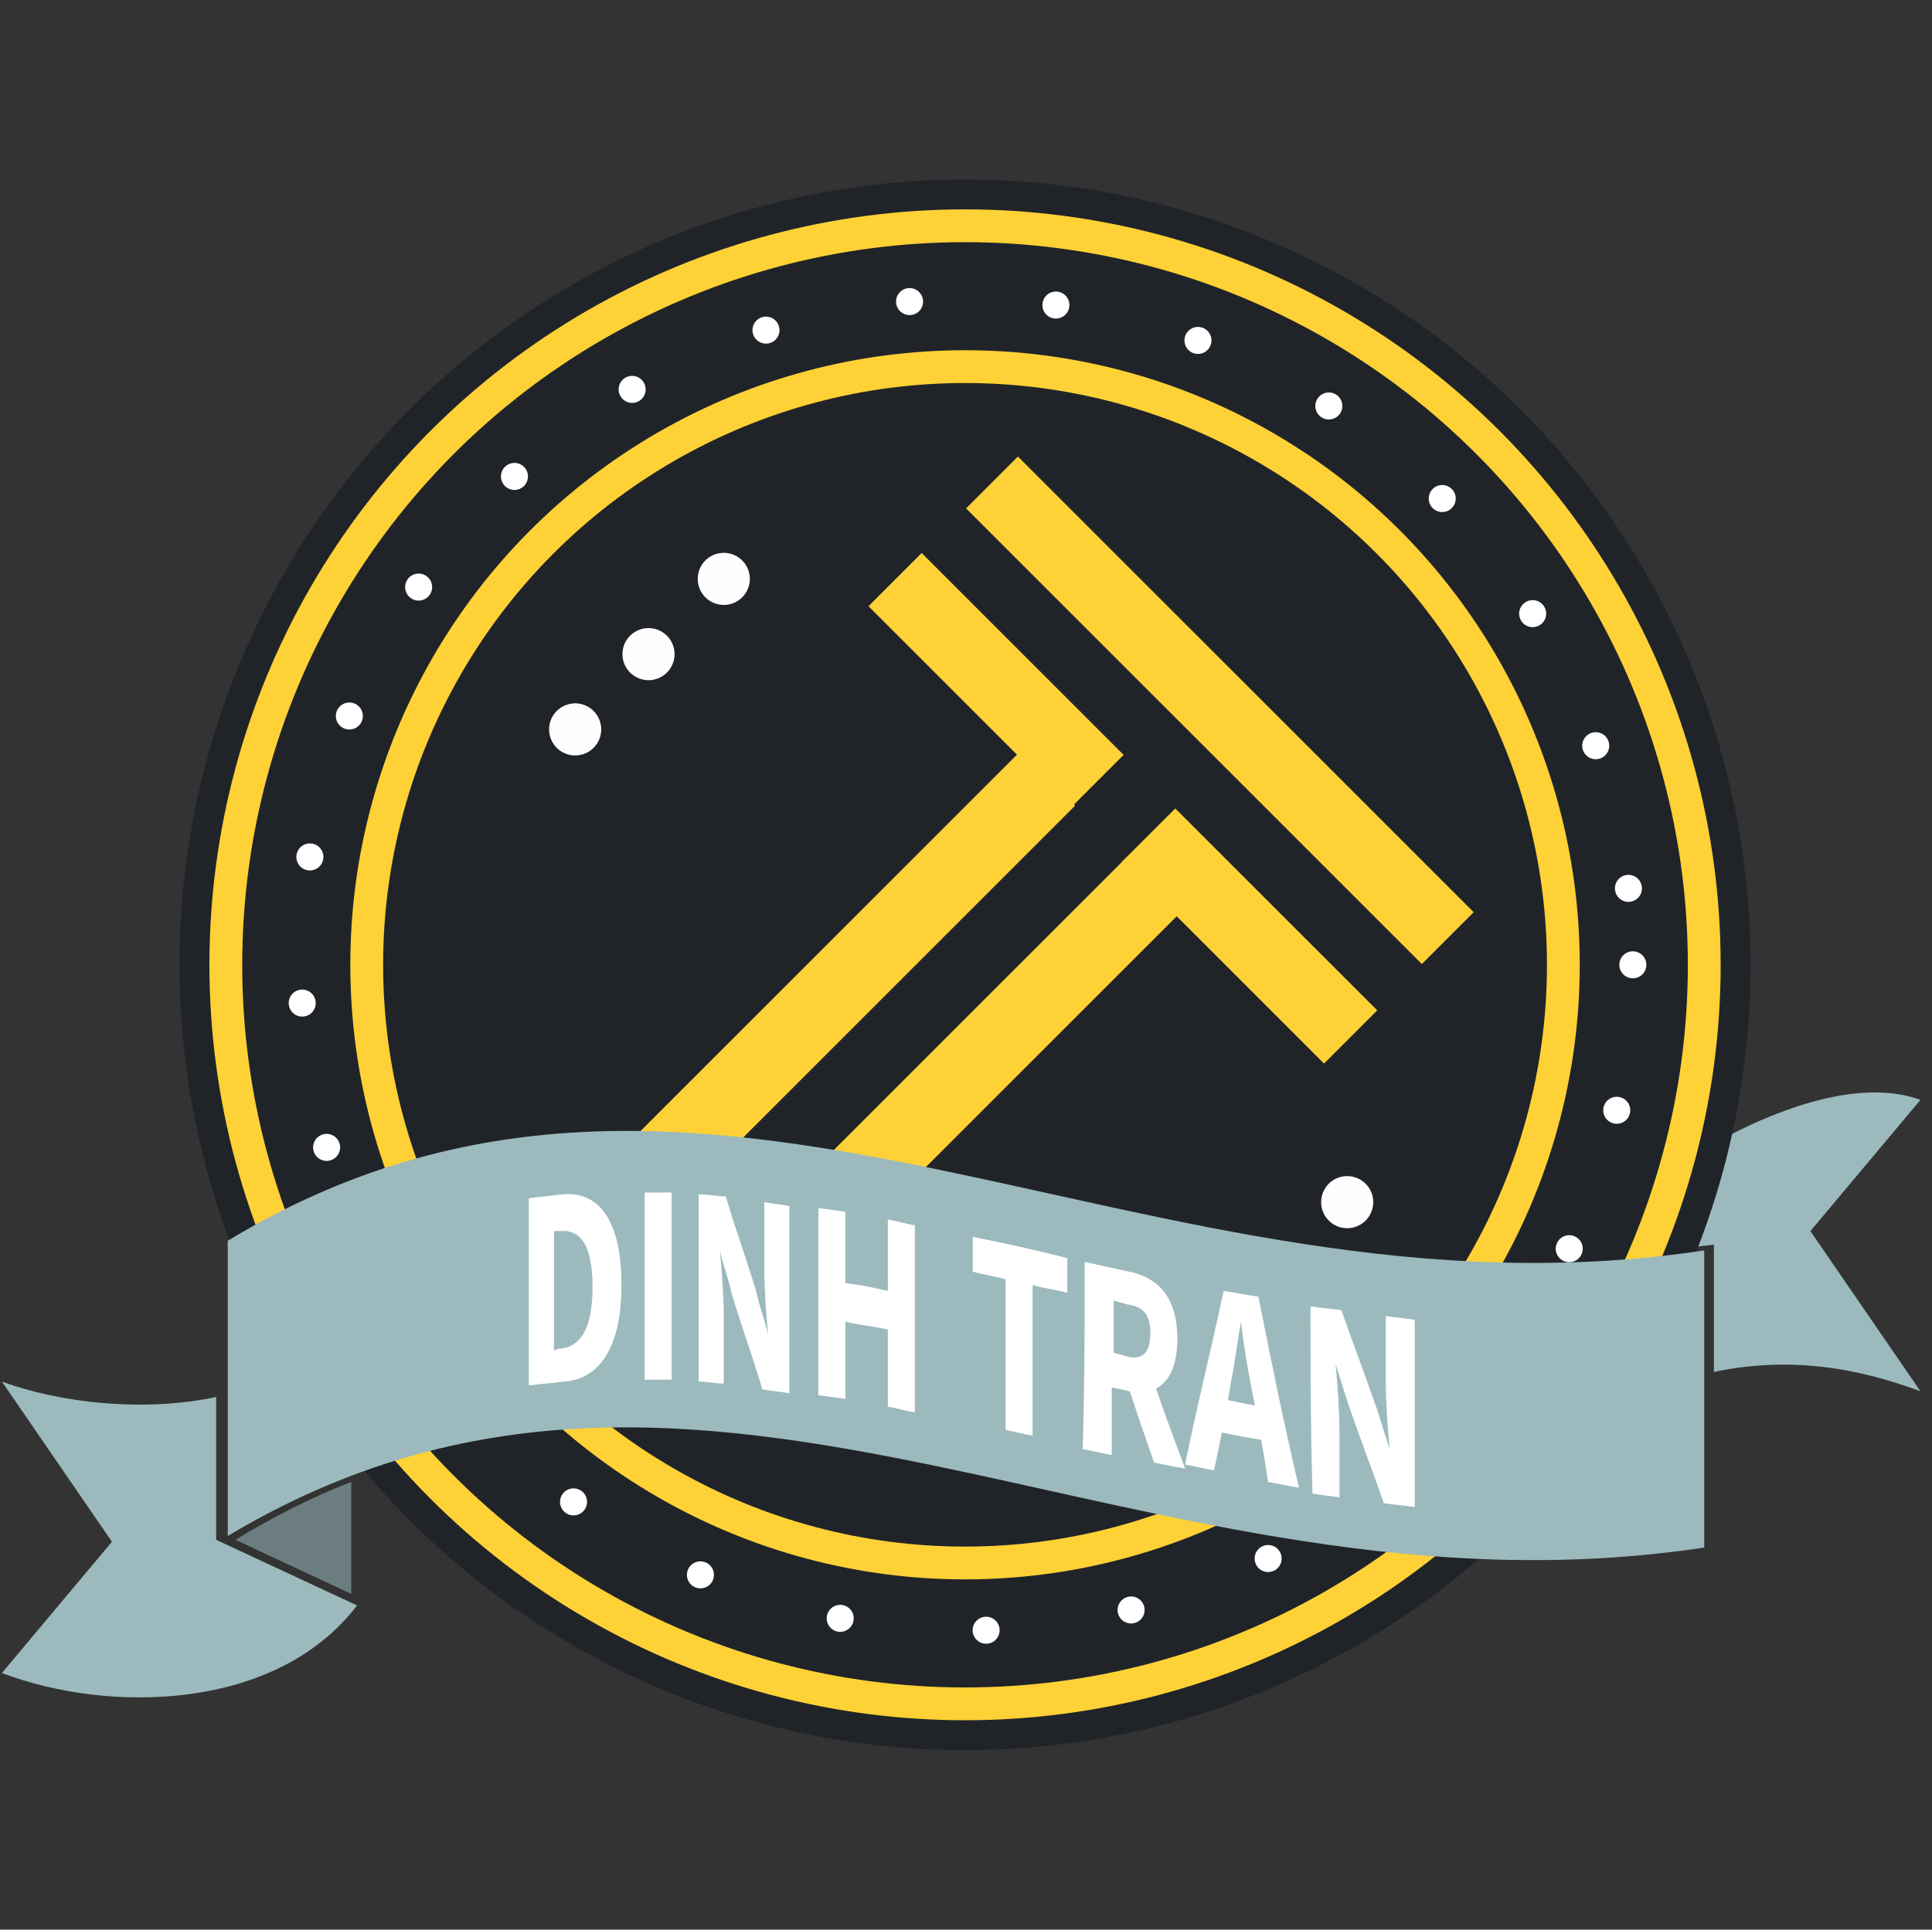 <?xml version="1.0" encoding="utf-8"?>
<!-- Generator: Adobe Illustrator 23.0.6, SVG Export Plug-In . SVG Version: 6.00 Build 0)  -->
<svg version="1.1" xmlns="http://www.w3.org/2000/svg" xmlns:xlink="http://www.w3.org/1999/xlink" x="0px" y="0px"
	 viewBox="0 0 100.1 100" style="enable-background:new 0 0 100.1 100;" xml:space="preserve">
<rect x="0" y="0" width="100.1" height="100" fill="#333333" stroke="none"/>
<style type="text/css">
	.st0{fill-rule:evenodd;clip-rule:evenodd;fill:#9CBABD;}
	.st1{fill:#202429;}
	.st2{fill:none;stroke:#FED136;stroke-width:1.7;stroke-miterlimit:10;}
	.st3{fill:#FED136;}
	.st4{fill:none;stroke:#FFFDFD;stroke-width:2.7;stroke-linecap:round;stroke-linejoin:round;}
	.st5{fill:none;stroke:#FFFDFD;stroke-width:2.7;stroke-linecap:round;stroke-linejoin:round;stroke-dasharray:0,6.682;}
	.st6{fill:none;stroke:#FFFFFF;stroke-width:1.4;stroke-linecap:round;stroke-miterlimit:10;stroke-dasharray:0,7.6;}
	.st7{fill-rule:evenodd;clip-rule:evenodd;fill:#6B7D80;}
	.st8{fill:#FFFFFF;}
</style>
<g id="ribbon-behind">
	<path class="st0" d="M88.8,71.1c4.7-1,8.5,0.2,10.7,1l-5.7-8.3l5.7-6.8c-5.2-1.9-14.1,3.6-18.6,8.2c0,0,1.4,0.1,3.8-0.2
		s4.1-0.5,4.1-0.5L88.8,71.1L88.8,71.1z"/>
</g>
<g id="background">
	<circle id="background_1_" class="st1" cx="50" cy="50" r="40.7"/>
</g>
<g id="circle-inner">
	<circle id="cirle-inner_3_" class="st2" cx="50" cy="50" r="31"/>
</g>
<g id="circle-outer_1_">
	<circle id="cirle-inner_2_" class="st2" cx="50" cy="50" r="38.3"/>
</g>
<g id="T">
	<g>
		
			<rect x="61.3" y="20.1" transform="matrix(0.707 -0.707 0.707 0.707 -7.496 55.475)" class="st3" width="3.8" height="33.4"/>
		
			<rect x="23.2" y="51.2" transform="matrix(0.707 -0.707 0.707 0.707 -25.459 44.862)" class="st3" width="36.4" height="4"/>
		
			<rect x="49.7" y="27.9" transform="matrix(0.707 -0.707 0.707 0.707 -9.867 46.829)" class="st3" width="3.9" height="14.8"/>
		
			<rect x="62.8" y="41.1" transform="matrix(0.707 -0.707 0.707 0.707 -15.321 59.996)" class="st3" width="3.9" height="14.8"/>
		
			<rect x="28.7" y="56.7" transform="matrix(0.707 -0.707 0.707 0.707 -27.737 50.361)" class="st3" width="36.4" height="4"/>
	</g>
</g>
<g id="three_x5F_dots_x5F_2">
	<g id="three-dots2_1_">
		<g>
			<line class="st4" x1="29.8" y1="37.8" x2="29.8" y2="37.8"/>
			<line class="st5" x1="33.6" y1="33.9" x2="35.6" y2="32"/>
			<line class="st4" x1="37.5" y1="30" x2="37.5" y2="30"/>
		</g>
	</g>
</g>
<g id="three_x5F_dots_x5F_1">
	<g id="three-dots1_2_">
		<g>
			<line class="st4" x1="62" y1="70" x2="62" y2="70"/>
			<line class="st5" x1="65.8" y1="66.2" x2="67.8" y2="64.3"/>
			<line class="st4" x1="69.8" y1="62.3" x2="69.8" y2="62.3"/>
		</g>
	</g>
</g>
<g id="spinning-dots">
	<g id="spining-dots_1_">
		<circle class="st6" cx="50.1" cy="50" r="34.5">
		
			<animateTransform  accumulate="none" additive="replace" attributeName="transform" attributeType="XML" calcMode="linear" dur="50s" fill="remove" from="0 50 50" repeatCount="indefinite" restart="always" to="-360 50 50" type="rotate">
			</animateTransform>
		</circle>
	</g>
</g>
<g id="ribbon-top">
</g>
<g id="Name_on_ribbon">
	<g>
		<path class="st0" d="M11.2,79.8v-7.4c-3.8,0.8-8.1,0.3-11.1-0.8l5.7,8.3l-5.7,6.8c5.5,2.1,14.2,2,18.4-3.5L11.2,79.8L11.2,79.8z"
			/>
		<path class="st7" d="M18.2,82.6v-5.8c-2.1,0.8-4.2,1.9-6,3L18.2,82.6L18.2,82.6z"/>
		<path class="st0" d="M88.3,80.2c-29.2,4.4-51.6-15.5-76.5-0.6l0,0V64.3c24.8-15,47.4,4.9,76.5,0.5V80.2L88.3,80.2z"/>
	</g>
	<g id="trace">
		<g>
			<g>
				<path class="st8" d="M27.4,62.1c0.7-0.1,1-0.1,1.7-0.2c1.9-0.2,3.1,1.3,3.1,4.7c0,3.3-1.2,4.9-3,5c-0.7,0.1-1.1,0.1-1.8,0.2
					C27.4,67.9,27.4,66,27.4,62.1z M29,69.9c1-0.1,1.7-0.9,1.7-3.2s-0.7-3-1.7-2.9c-0.1,0-0.2,0-0.3,0c0,2.5,0,3.7,0,6.2
					C28.9,69.9,28.9,69.9,29,69.9z"/>
				<path class="st8" d="M33.4,61.8c0.6,0,0.8,0,1.4,0c0,3.9,0,5.8,0,9.7c-0.6,0-0.8,0-1.4,0C33.4,67.6,33.4,65.6,33.4,61.8z"/>
				<path class="st8" d="M36.2,61.9c0.6,0,0.9,0.1,1.4,0.1c0.6,2,1,3,1.6,5c0.2,0.9,0.4,1.3,0.6,2.2l0,0c-0.1-1-0.2-2.4-0.2-3.5
					c0-1.4,0-2.1,0-3.4c0.5,0.1,0.8,0.1,1.3,0.2c0,3.9,0,5.8,0,9.7c-0.6-0.1-0.9-0.1-1.4-0.2c-0.6-2-1-3-1.6-5
					c-0.2-0.9-0.4-1.3-0.6-2.2l0,0c0.1,1.1,0.2,2.4,0.2,3.5c0,1.4,0,2.1,0,3.4c-0.5,0-0.8-0.1-1.3-0.1
					C36.2,67.7,36.2,65.8,36.2,61.9z"/>
				<path class="st8" d="M42.4,62.6c0.6,0.1,0.8,0.1,1.4,0.2c0,1.5,0,2.2,0,3.7c0.9,0.1,1.3,0.2,2.2,0.4c0-1.5,0-2.2,0-3.7
					c0.6,0.1,0.8,0.2,1.4,0.3c0,3.9,0,5.8,0,9.7c-0.6-0.1-0.8-0.2-1.4-0.3c0-1.6,0-2.4,0-4c-0.9-0.2-1.3-0.2-2.2-0.4
					c0,1.6,0,2.4,0,4c-0.6-0.1-0.8-0.1-1.4-0.2C42.4,68.4,42.4,66.5,42.4,62.6z"/>
				<path class="st8" d="M52.1,66.3c-0.7-0.2-1-0.2-1.7-0.4c0-0.7,0-1.1,0-1.8c2,0.4,2.9,0.6,4.9,1.1c0,0.7,0,1.1,0,1.8
					c-0.7-0.2-1.1-0.2-1.8-0.4c0,3.1,0,4.7,0,7.8c-0.6-0.1-0.9-0.2-1.4-0.3C52.1,71,52.1,69.4,52.1,66.3z"/>
				<path class="st8" d="M56.2,65.4c0.9,0.2,1.4,0.3,2.3,0.5c1.4,0.3,2.5,1.2,2.5,3.5c0,2.2-1.1,3-2.5,2.7C58.2,72,58,72,57.6,71.9
					c0,1.4,0,2.1,0,3.5c-0.6-0.1-0.9-0.2-1.5-0.3C56.2,71.2,56.2,69.2,56.2,65.4z M58.4,70.3c0.8,0.2,1.2-0.2,1.2-1.2
					c0-1-0.4-1.4-1.2-1.5c-0.3-0.1-0.4-0.1-0.7-0.2c0,1.1,0,1.6,0,2.7C58,70.2,58.1,70.2,58.4,70.3z M58.3,71.4
					c0.4-0.5,0.6-0.7,1-1.2c0.8,2.4,1.2,3.5,2.1,5.9c-0.7-0.1-1-0.2-1.6-0.3C59.2,74.1,58.9,73.2,58.3,71.4z"/>
				<path class="st8" d="M63.4,66.9c0.7,0.1,1.1,0.2,1.8,0.3c0.8,4,1.2,6,2.1,9.9c-0.6-0.1-1-0.2-1.6-0.3c-0.3-2-0.5-3-0.9-5.1
					c-0.2-1-0.4-2.2-0.5-3.2l0,0c-0.2,1-0.3,2.1-0.5,3c-0.3,1.9-0.5,2.8-0.9,4.7c-0.6-0.1-0.9-0.2-1.5-0.3
					C62.1,72.5,62.6,70.6,63.4,66.9z M62.7,72.4c1.3,0.2,1.9,0.4,3.2,0.6c0,0.7,0,1,0,1.7c-1.3-0.2-1.9-0.3-3.2-0.6
					C62.7,73.4,62.7,73.1,62.7,72.4z"/>
				<path class="st8" d="M67.9,67.7c0.6,0.1,0.9,0.1,1.6,0.2c0.7,2,1.1,3,1.8,5c0.3,0.9,0.4,1.3,0.7,2.2l0,0c-0.1-1-0.2-2.4-0.2-3.5
					c0-1.4,0-2.1,0-3.4c0.6,0.1,0.9,0.1,1.5,0.2c0,3.9,0,5.8,0,9.7c-0.6-0.1-1-0.1-1.6-0.2c-0.7-2-1.1-3-1.8-5
					c-0.3-0.9-0.4-1.3-0.7-2.2l0,0c0.1,1.1,0.2,2.4,0.2,3.5c0,1.4,0,2.1,0,3.4c-0.6-0.1-0.9-0.1-1.4-0.2
					C67.9,73.5,67.9,71.5,67.9,67.7z"/>
			</g>
		</g>
	</g>
</g>
</svg>
